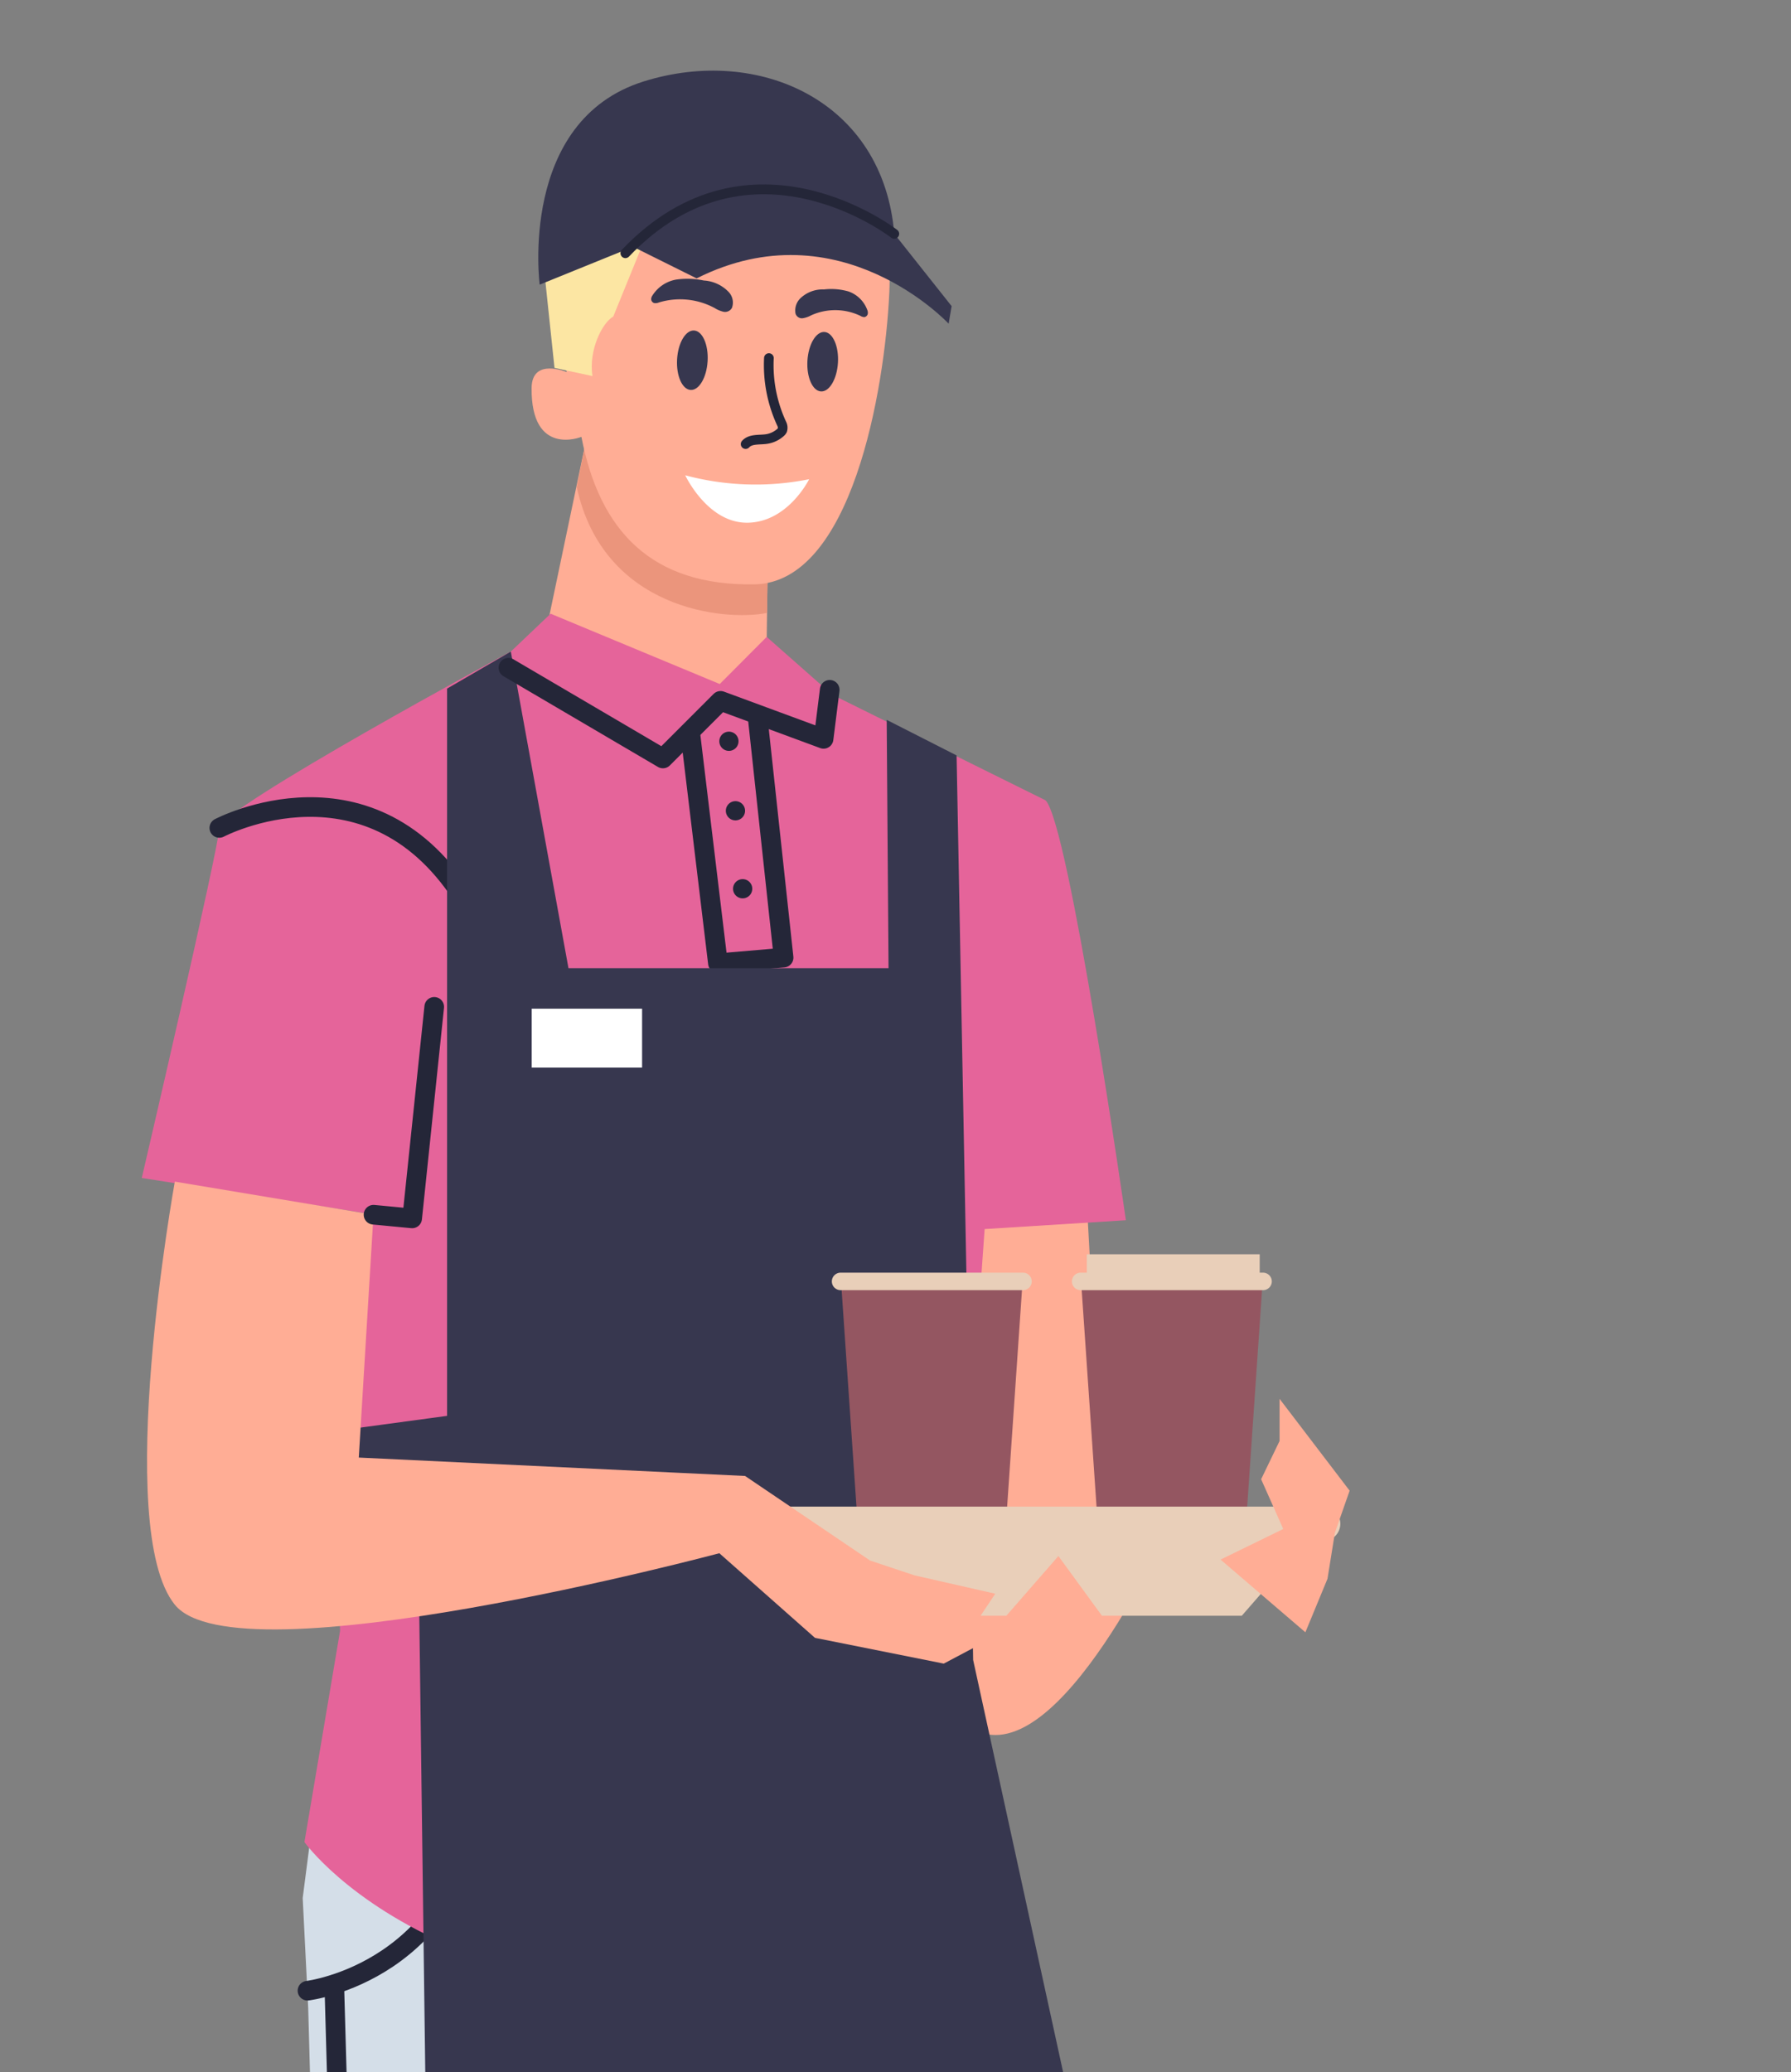 <svg xmlns="http://www.w3.org/2000/svg" xmlns:xlink="http://www.w3.org/1999/xlink" width="153" height="177" viewBox="0 0 153 177">
  <rect x="0" y="0" width="153" height="177" fill="#808080" stroke="none"/>
  <defs>
    <clipPath id="clip-path">
      <rect id="Rectángulo_41357" data-name="Rectángulo 41357" width="153" height="177" transform="translate(825 5964)" fill="#fff" stroke="#707070" stroke-width="1"/>
    </clipPath>
    <clipPath id="clip-path-2">
      <rect id="Rectángulo_41379" data-name="Rectángulo 41379" width="128.784" height="325" fill="none"/>
    </clipPath>
  </defs>
  <g id="Enmascarar_grupo_204" data-name="Enmascarar grupo 204" transform="translate(-825 -5964)" clip-path="url(#clip-path)">
    <g id="Grupo_166332" data-name="Grupo 166332" transform="translate(837.108 5970)">
      <g id="Grupo_166332-2" data-name="Grupo 166332" clip-path="url(#clip-path-2)">
        <path id="Trazado_155427" data-name="Trazado 155427" d="M109.094,223.044l1.467,26.819,6.7,2.1s-8.8,20.324-16.133,19.7S95.685,241.9,95.685,241.9l-.21-15.3Z" transform="translate(-28.531 -129.472)" fill="#ffad95"/>
        <path id="Trazado_155428" data-name="Trazado 155428" d="M56.9,337.491l-1.877,14.544.469,9.383,3.753,136.05H80.825L88.8,378.306l33.778,114.47h24.4L113.2,352.973l-2.346-12.2Z" transform="translate(-41.272 -195.907)" fill="#d4dee8"/>
        <path id="Trazado_155429" data-name="Trazado 155429" d="M238,366.93s13.371-1.583,14.778-17.417" transform="translate(-223.84 -202.885)" fill="none" stroke="#242638" stroke-linecap="round" stroke-linejoin="round" stroke-width="1.677"/>
        <path id="Trazado_155430" data-name="Trazado 155430" d="M142.838,363.276s-6.685-.528-9.676-14.6" transform="translate(-69.918 -202.398)" fill="none" stroke="#242638" stroke-linecap="round" stroke-linejoin="round" stroke-width="1.677"/>
        <path id="Trazado_155431" data-name="Trazado 155431" d="M180.159,384.555l.235-36.3h5.278l.176,28.852L180.13,380.1" transform="translate(-132.631 -202.155)" fill="none" stroke="#242638" stroke-linecap="round" stroke-linejoin="round" stroke-width="1.677"/>
        <path id="Trazado_155432" data-name="Trazado 155432" d="M181.276,73.971,177.431,92.32s.193,12.115,10.637,10.76,9.45-8.565,9.45-8.565l-.931-3.172.146-10.8Z" transform="translate(-143.195 -42.939)" fill="#ffad95"/>
        <path id="Trazado_155433" data-name="Trazado 155433" d="M179.457,79.31l.8-4.03,4.77,1.428,4.553,1.935,6.209,5.524-.079,5.889c-3.6.725-13.977-.248-16.254-10.746" transform="translate(-142.292 -43.699)" fill="#eb957c"/>
        <path id="Trazado_155434" data-name="Trazado 155434" d="M185.244,21.471c-.386,8.3-3.213,24.764-11.516,24.9-8.737.143-13.227-4.5-14.785-12.6,0,0-4.313,1.765-4.255-4.178.026-2.621,3-1.354,3-1.354s-5.888-21.267,7.608-23.6,20.477,5.473,19.949,16.83" transform="translate(-121.382 -2.455)" fill="#ffad95"/>
        <path id="Trazado_155435" data-name="Trazado 155435" d="M192,44.955a2.486,2.486,0,0,0,.764.319.675.675,0,0,0,.708-.336,1.319,1.319,0,0,0-.244-1.319,3.177,3.177,0,0,0-2.152-1.017,6.774,6.774,0,0,0-2.37-.081,3.017,3.017,0,0,0-2.028,1.362.566.566,0,0,0-.107.318.362.362,0,0,0,.27.329.763.763,0,0,0,.394-.055,6.22,6.22,0,0,1,4.765.48" transform="translate(-143.052 -24.639)" fill="#37374f"/>
        <path id="Trazado_155436" data-name="Trazado 155436" d="M160.442,46.828a2.116,2.116,0,0,1-.716.234.57.57,0,0,1-.579-.408,1.459,1.459,0,0,1,.392-1.28,2.748,2.748,0,0,1,2.032-.778,5.352,5.352,0,0,1,2.1.172,2.633,2.633,0,0,1,1.6,1.565.615.615,0,0,1,.052.326.36.36,0,0,1-.282.3.6.6,0,0,1-.339-.1,4.987,4.987,0,0,0-4.26-.033" transform="translate(-103.296 -25.872)" fill="#37374f"/>
        <path id="Trazado_155437" data-name="Trazado 155437" d="M167.8,55.907c.081-1.4-.438-2.573-1.158-2.614s-1.369,1.062-1.45,2.464.438,2.573,1.158,2.614,1.369-1.062,1.45-2.464" transform="translate(-108.324 -30.935)" fill="#37374f"/>
        <path id="Trazado_155438" data-name="Trazado 155438" d="M194.345,55.605c.081-1.4-.438-2.573-1.158-2.614s-1.369,1.062-1.45,2.464.438,2.573,1.158,2.614,1.369-1.062,1.45-2.464" transform="translate(-146.004 -30.76)" fill="#37374f"/>
        <path id="Trazado_155439" data-name="Trazado 155439" d="M181.661,82.81a23.216,23.216,0,0,1-10.586-.334S173,86.6,176.44,86.526s5.221-3.717,5.221-3.717" transform="translate(-124.646 -47.876)" fill="#fff"/>
        <path id="Trazado_155440" data-name="Trazado 155440" d="M178.439,58.6a11.911,11.911,0,0,0,1.095,5.613.734.734,0,0,1,.049.558.627.627,0,0,1-.158.19,2.3,2.3,0,0,1-1.183.553c-.623.094-1.368-.034-1.791.433" transform="translate(-124.862 -34.013)" fill="none" stroke="#242638" stroke-linecap="round" stroke-linejoin="round" stroke-width="0.826"/>
        <path id="Trazado_155441" data-name="Trazado 155441" d="M157.885,110.658l-3.4,3.232s-24.862,13.408-24.9,15.067-6.627,29.9-6.627,29.9L142.911,162l-3.614,9.429.6,26.117-3.044,18.041s14.612,20.545,58.672,10.376L192.2,202.016l3.981-55.943,3.973-19.48-18.222-9.022-5.589-4.932-4.011,4.026Z" transform="translate(-122.954 -64.235)" fill="#e5649a"/>
        <path id="Trazado_155442" data-name="Trazado 155442" d="M204.545,43.837l-1.1-10.414,9.268-1.707-3.149,7.735c-.917.5-2.122,2.841-1.779,5.082Z" transform="translate(-169.283 -18.41)" fill="#fce6a3"/>
        <path id="Trazado_155443" data-name="Trazado 155443" d="M240.748,151.808s13.058-6.9,21.158,6.425" transform="translate(-234.12 -87.086)" fill="none" stroke="#242638" stroke-linecap="round" stroke-linejoin="round" stroke-width="1.677"/>
        <path id="Trazado_155444" data-name="Trazado 155444" d="M176.276,132.866l2.375,19.759,5.612-.48-2.228-20.626" transform="translate(-129.43 -76.344)" fill="none" stroke="#242638" stroke-linecap="round" stroke-linejoin="round" stroke-width="1.677"/>
        <path id="Trazado_155445" data-name="Trazado 155445" d="M142.173,18.363S140.339,4.37,151.049,1.008c9.859-3.094,20.473,1.671,21.415,13.011l4.9,6.18-.254,1.5s-9.312-10.017-21.53-3.871l-5.432-2.7Z" transform="translate(-108.178 -0.049)" fill="#37374f"/>
        <path id="Trazado_155446" data-name="Trazado 155446" d="M212.049,184.421l-11.089.865.528,6.036,11.532-.671Z" transform="translate(-168.542 -107.053)" fill="#fff"/>
        <path id="Trazado_155447" data-name="Trazado 155447" d="M185.467,135.358a.821.821,0,1,1,.673.946.821.821,0,0,1-.673-.946" transform="translate(-136.115 -78.175)" fill="#242638"/>
        <path id="Trazado_155448" data-name="Trazado 155448" d="M184.134,149.511a.821.821,0,1,1,.673.946.821.821,0,0,1-.673-.946" transform="translate(-134.224 -86.391)" fill="#242638"/>
        <path id="Trazado_155449" data-name="Trazado 155449" d="M182.667,165.388a.821.821,0,1,1,.673.946.821.821,0,0,1-.673-.946" transform="translate(-132.141 -95.607)" fill="#242638"/>
        <line id="Línea_522" data-name="Línea 522" x2="3.871" y2="137.575" transform="translate(16.448 163.517)" fill="none" stroke="#242638" stroke-linecap="round" stroke-linejoin="round" stroke-width="1.677"/>
        <path id="Trazado_155450" data-name="Trazado 155450" d="M227.346,729.052l-.539-10.842,9.286.442.1,11.331Z" transform="translate(-202.56 -416.907)" fill="#fac5c2"/>
        <path id="Trazado_155451" data-name="Trazado 155451" d="M166,734.323s-4.865,9.038-3.308,15.99l38.981.254s2.452-7.46-6.347-9.387-20.992-8.05-20.992-8.05-4.954,4.421-8.335,1.192" transform="translate(-141.328 -425.568)" fill="#242638"/>
        <path id="Trazado_155452" data-name="Trazado 155452" d="M162.836,768.665l38.982.254a8.207,8.207,0,0,0,.136-3.915l-39.535-.258a19.025,19.025,0,0,0,.418,3.919" transform="translate(-141.482 -443.919)" fill="#f7ead5"/>
        <path id="Trazado_155453" data-name="Trazado 155453" d="M204.081,734.3a5.4,5.4,0,0,1,1.283-1.762,5.586,5.586,0,0,1,2.931-1.012,23.678,23.678,0,0,1,2.731-.175,5.883,5.883,0,0,1,3.424.774.95.95,0,0,1,.511.887.882.882,0,0,1-.547.556,4.44,4.44,0,0,1-2.538.1q-3.077-.5-6.1-1.281a12.55,12.55,0,0,1,.365,3.341,6.77,6.77,0,0,1-.7,3.058,2.509,2.509,0,0,1-.893,1,1.332,1.332,0,0,1-1.3.065,1.405,1.405,0,0,1-.64-1.128,3.628,3.628,0,0,1,.214-1.325A18.926,18.926,0,0,1,204.081,734.3Z" transform="translate(-171.185 -424.533)" fill="none" stroke="#fff" stroke-linecap="round" stroke-linejoin="round" stroke-width="1.273"/>
        <path id="Trazado_155454" data-name="Trazado 155454" d="M65.783,722.635,61.033,706.8l12.139.176,3.694,16.009Z" transform="translate(26.313 -410.284)" fill="#fac5c2"/>
        <path id="Trazado_155455" data-name="Trazado 155455" d="M2.468,734.928s-3.636,8.433-2.08,15.385l38.982.254s2.452-7.46-6.347-9.387-20.992-8.05-20.992-8.05-6.183,5.025-9.563,1.8" transform="translate(89.1 -425.568)" fill="#242638"/>
        <path id="Trazado_155456" data-name="Trazado 155456" d="M.45,768.665l38.982.254A8.2,8.2,0,0,0,39.568,765L.033,764.746a19.025,19.025,0,0,0,.418,3.919" transform="translate(89.027 -443.919)" fill="#f7ead5"/>
        <path id="Trazado_155457" data-name="Trazado 155457" d="M41.7,734.3a5.4,5.4,0,0,1,1.283-1.762,5.586,5.586,0,0,1,2.931-1.012,23.69,23.69,0,0,1,2.731-.175,5.884,5.884,0,0,1,3.425.774.95.95,0,0,1,.51.887.884.884,0,0,1-.547.556,4.441,4.441,0,0,1-2.539.1q-3.077-.5-6.1-1.281a12.551,12.551,0,0,1,.364,3.341,6.759,6.759,0,0,1-.7,3.058,2.511,2.511,0,0,1-.893,1,1.332,1.332,0,0,1-1.3.065,1.4,1.4,0,0,1-.64-1.128,3.628,3.628,0,0,1,.214-1.325A18.891,18.891,0,0,1,41.7,734.3Z" transform="translate(59.324 -424.533)" fill="none" stroke="#fff" stroke-linecap="round" stroke-linejoin="round" stroke-width="1.273"/>
        <path id="Trazado_155458" data-name="Trazado 155458" d="M153.745,29.7c10.695-11.22,22.967-1.655,22.967-1.655" transform="translate(-112.427 -14.071)" fill="none" stroke="#242638" stroke-linecap="round" stroke-miterlimit="10" stroke-width="0.839"/>
        <path id="Trazado_155459" data-name="Trazado 155459" d="M82.231,185.013l10.057-1.362V121.527l5.445-3.163,4.926,27.049H130l-.157-21.214,5.971,3.038,1.1,58.091.314,19.172,23.257,106.544L91.346,310.1,89.774,190.042l-6.915.314Z" transform="translate(-66.203 -68.708)" fill="#37374f"/>
        <path id="Trazado_155460" data-name="Trazado 155460" d="M127.556,245.769h15.557l-1.885,27.5H129.442Z" transform="translate(-67.841 -142.664)" fill="#945661"/>
        <path id="Trazado_155461" data-name="Trazado 155461" d="M126.429,244.832h15.636a.747.747,0,0,1,0,1.493H126.429a.747.747,0,0,1,0-1.493" transform="translate(-66.754 -142.12)" fill="#e9cfb9"/>
        <path id="Trazado_155462" data-name="Trazado 155462" d="M78.673,245.769H94.23l-1.886,27.5H80.558Z" transform="translate(1.55 -142.664)" fill="#945661"/>
        <path id="Trazado_155463" data-name="Trazado 155463" d="M77.546,244.832H93.182a.747.747,0,0,1,0,1.493H77.546a.747.747,0,0,1,0-1.493" transform="translate(2.637 -142.12)" fill="#e9cfb9"/>
        <rect id="Rectángulo_41377" data-name="Rectángulo 41377" width="14.772" height="2.396" transform="translate(80.733 101.141)" fill="#e9cfb9"/>
        <path id="Trazado_155464" data-name="Trazado 155464" d="M112.032,295.4H64.47a1.467,1.467,0,0,1,0-2.933h47.562a1.467,1.467,0,1,1,0,2.933" transform="translate(-11.145 -169.771)" fill="#e9cfb9"/>
        <path id="Trazado_155465" data-name="Trazado 155465" d="M115.569,296.712l5.5,7.543h11.943l6.443-7.386Z" transform="translate(-59.154 -172.235)" fill="#e9cfb9"/>
        <path id="Trazado_155466" data-name="Trazado 155466" d="M67.623,296.712l5.5,7.543H85.066l6.443-7.386Z" transform="translate(8.906 -172.235)" fill="#e9cfb9"/>
        <path id="Trazado_155467" data-name="Trazado 155467" d="M133.3,226.291l16.972,2.828-1.257,20.743,33,1.572,10.686,7.229,3.771,1.257,6.915,1.572-1.257,1.886,2.2,1.257-5.343,2.828-11-2.2-8.171-7.229s-41.172,11-46.515,4.4,0-36.143,0-36.143" transform="translate(-130.473 -131.357)" fill="#ffad95"/>
        <path id="Trazado_155468" data-name="Trazado 155468" d="M247.422,208.463l3.3.314,1.886-18.071" transform="translate(-227.621 -110.701)" fill="none" stroke="#242638" stroke-linecap="round" stroke-linejoin="round" stroke-width="1.677"/>
        <path id="Trazado_155469" data-name="Trazado 155469" d="M166.886,121.658l13.2,7.752,4.924-4.924,8.8,3.248.524-4.191" transform="translate(-135.562 -70.62)" fill="none" stroke="#242638" stroke-linecap="round" stroke-linejoin="round" stroke-width="1.677"/>
        <rect id="Rectángulo_41378" data-name="Rectángulo 41378" width="9.429" height="5.029" transform="translate(33.315 80.162)" fill="#fff"/>
        <path id="Trazado_155470" data-name="Trazado 155470" d="M112.281,148.642c2,1.932,6.87,35.875,6.87,35.875l-12.572.786.943-26.715Z" transform="translate(-35.078 -86.284)" fill="#e5649a"/>
        <path id="Trazado_155471" data-name="Trazado 155471" d="M68.261,290.468l-7.245-6.21,5.355-2.615-1.89-4.249,1.575-3.268v-3.6l5.985,7.845-1.26,3.6-.63,3.922Z" transform="translate(31.146 -157.037)" fill="#ffad95"/>
      </g>
    </g>
  </g>
</svg>

